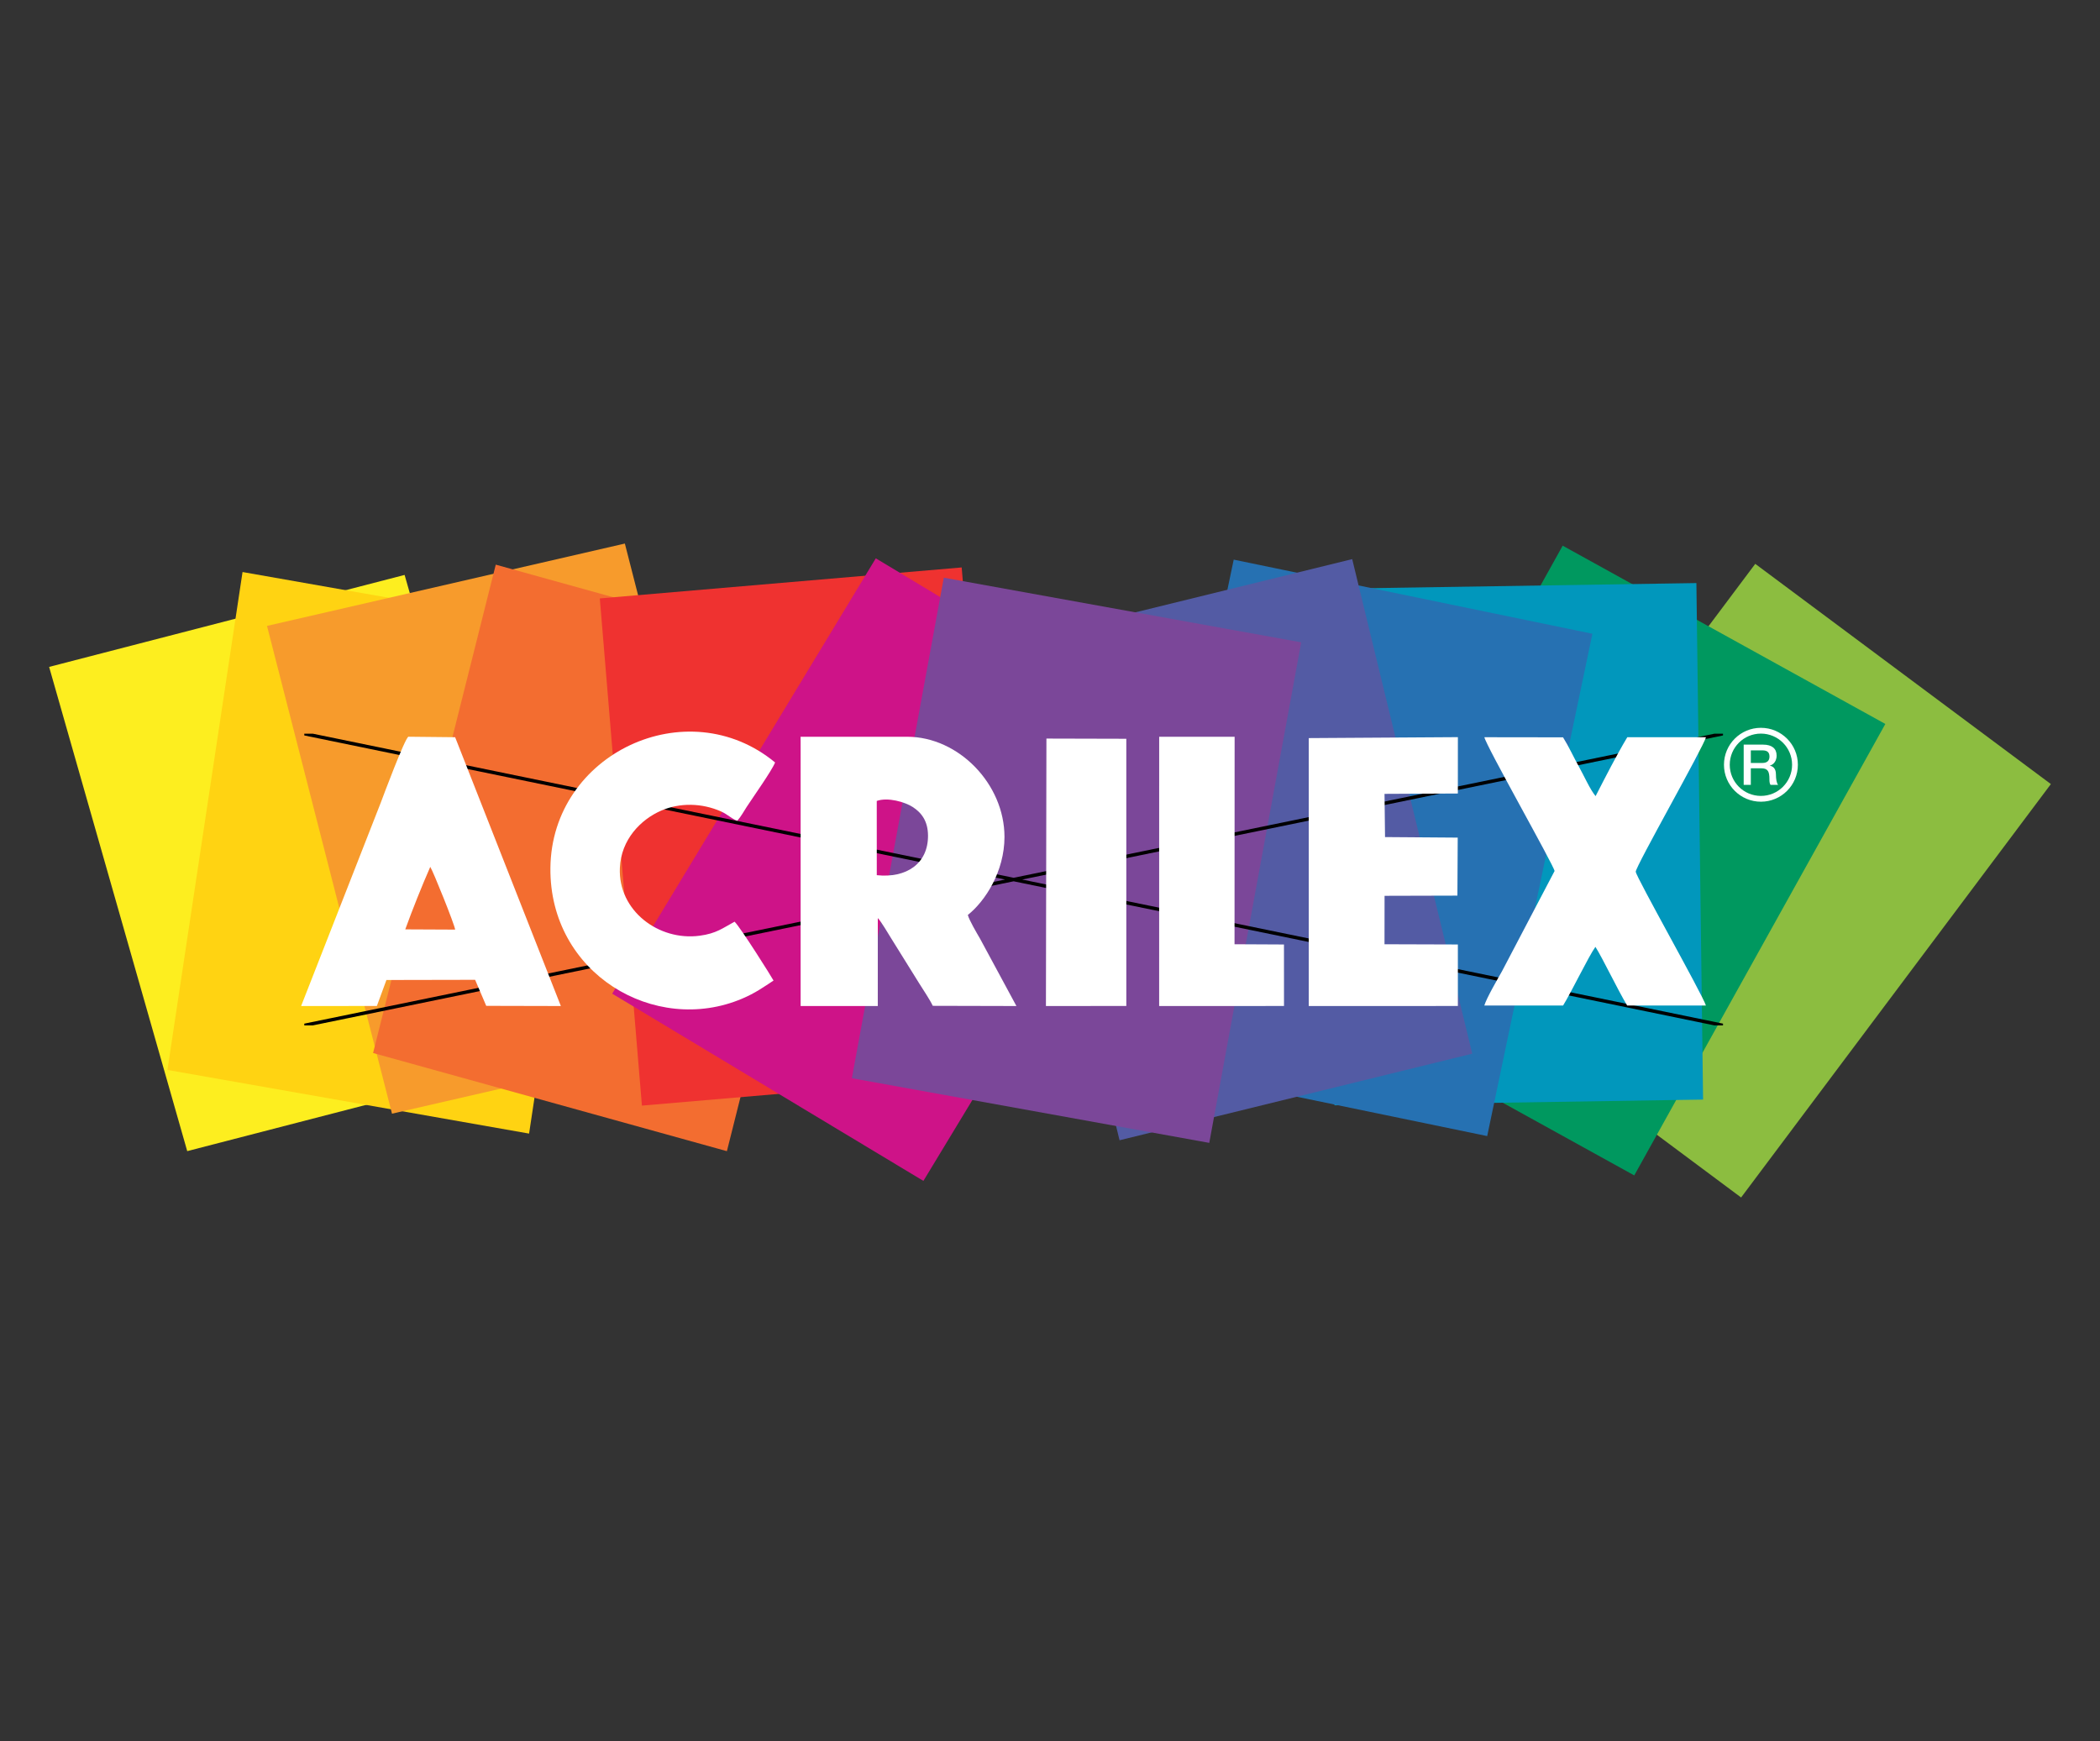<?xml version="1.0" encoding="UTF-8"?>
<!DOCTYPE svg PUBLIC "-//W3C//DTD SVG 1.1//EN" "http://www.w3.org/Graphics/SVG/1.1/DTD/svg11.dtd">
<!-- Creator: CorelDRAW 2021.5 -->
<svg xmlns="http://www.w3.org/2000/svg" xml:space="preserve" width="46.487mm" height="38.548mm" version="1.1" style="shape-rendering:geometricPrecision; text-rendering:geometricPrecision; image-rendering:optimizeQuality; fill-rule:evenodd; clip-rule:evenodd"
viewBox="0 0 4648.7 3854.78"
 xmlns:xlink="http://www.w3.org/1999/xlink"
 xmlns:xodm="http://www.corel.com/coreldraw/odm/2003">
 <rect x="0" y="0" width="4648.7" height="3854.78" fill="#333333" stroke="none"/>
 <defs>
  <style type="text/css">
   <![CDATA[
    .str0 {stroke:black;stroke-width:7.62;stroke-miterlimit:22.926}
    .fil12 {fill:none}
    .fil1 {fill:#00985F}
    .fil2 {fill:#0197BC}
    .fil3 {fill:#2671B2}
    .fil4 {fill:#535BA4}
    .fil11 {fill:#7B4799}
    .fil0 {fill:#8CBD40}
    .fil10 {fill:#CE1388}
    .fil9 {fill:#EF3230}
    .fil8 {fill:#F36D30}
    .fil7 {fill:#F79B2C}
    .fil5 {fill:#FDEE1F}
    .fil6 {fill:#FFD312}
    .fil13 {fill:white}
    .fil14 {fill:white;fill-rule:nonzero}
   ]]>
  </style>
    <clipPath id="id0">
     <path d="M673.6 1624.43l3140.57 0 0 645.87 -3140.57 0 0 -645.87z"/>
    </clipPath>
    <clipPath id="id1">
     <path d="M673.6 1624.43l3140.57 0 0 645.87 -3140.57 0 0 -645.87z"/>
    </clipPath>
 </defs>
 <g id="Capa_x0020_1">
  <g id="acrilex-seeklogo.com.cdr">
   <g>
    <polygon class="fil0" points="3885.54,1248.4 4539.94,1735.98 3854.22,2651.3 3199.82,2163.73 "/>
    <polygon class="fil1" points="3459.25,1208.16 4173.51,1602.87 3617.71,2602.43 2903.45,2207.71 "/>
    <polygon class="fil2" points="2939.28,1303.66 3755.25,1290.94 3770.07,2434.52 2954.12,2447.24 "/>
    <polygon class="fil3" points="2731.03,1239.07 3525.05,1403.17 3292.15,2515.36 2498.13,2351.25 "/>
    <polygon class="fil4" points="2212.51,1429.61 2993.33,1237.92 3259.11,2332.9 2478.3,2524.61 "/>
    <polygon class="fil5" points="108.74,1476.57 895.67,1272.92 1201.42,2345.04 414.47,2548.67 "/>
    <polygon class="fil6" points="536.9,1266.51 1337.44,1407.44 1171.21,2509.83 370.67,2368.9 "/>
    <polygon class="fil7" points="591.07,1385.78 1383.22,1203.46 1659.91,2283.45 867.76,2465.75 "/>
    <polygon class="fil8" points="1097.45,1250.17 1880.72,1467.53 1609.11,2548.78 825.86,2331.44 "/>
    <polygon class="fil9" points="1327.78,1324.95 2128.87,1256.35 2222.06,2379.28 1420.99,2447.88 "/>
    <polygon class="fil10" points="1938.72,1236.13 2627.62,1650.67 2044.1,2614.6 1355.21,2200.06 "/>
    <polygon class="fil11" points="2089.27,1279.02 2880.43,1422.15 2676.94,2530.4 1885.76,2387.27 "/>
   </g>
   <g>
   </g>
   <g style="clip-path:url(#id0)">
    <g>
    </g>
   </g>
   <polygon class="fil12" points="673.6,1624.43 3814.17,1624.43 3814.17,2270.3 673.6,2270.3 "/>
   <g style="clip-path:url(#id1)">
    <path id="_1" class="fil12 str0" d="M673.6 1624.43l3140.57 645.87m0 -645.87l-3140.57 645.87"/>
   </g>
   <g>
    <path class="fil13" d="M1772.34 1658.17l-0.02 569.22 170.81 0 0.04 -194.73c9.25,10.17 21.25,31.85 30.54,46.4l60.79 97.7c8.98,14.63 23.51,35.61 30.31,50.2l185.2 0.45 -80.89 -149.81c-6.59,-11.26 -23.59,-40.07 -26.67,-51.78 38.41,-30.62 81.11,-96.14 81.13,-172.93 -0.02,-116.71 -101.33,-221.66 -215.55,-221.66l-235.77 0.02 0.08 26.92zm168.57 279.53c65.62,7 113.77,-25.63 113.4,-87.79 -0.2,-32.02 -14.41,-50.64 -33.93,-63.2 -17.08,-11.01 -54.95,-22.15 -79.53,-13.37l0.06 164.36z"/>
    <path class="fil13" d="M666.56 2227.45l167.73 -0.18 21.12 -57.5 196.36 -0.39 24.58 57.64 165.22 0.39 -234.05 -595.17 -103.41 -1.07c-7.35,2.01 -55.42,130.37 -60.99,145.41l-176.56 450.87zm230.57 -169.76l110.41 0.51c-0.78,-10.05 -48.7,-129.18 -55.07,-138.92 -18.68,42.46 -39.68,95.25 -55.34,138.41z"/>
    <path class="fil13" d="M3285.78 2226.3l174.33 0.02c17.75,-28.38 57.01,-109.98 71.62,-129.93 16.23,25.52 48.66,94.01 70.24,129.83l174.37 0.1c-6.68,-22.85 -154.5,-284.43 -155.36,-296.23 -0.79,-10.89 151.62,-278.91 155.38,-297.89l-174.09 0.08c-23.92,39.85 -48.78,88.86 -70.17,130.39 -12,-14.22 -25.44,-44.61 -36.42,-64.36 -12.55,-22.53 -22.83,-45.42 -35.63,-65.81l-174.1 -0.24c2.77,17.61 154.22,284.66 155.34,296.23l-116.5 222.13c-9.79,17.28 -34.1,59.18 -39.01,75.68z"/>
    <path class="fil13" d="M1712.33 2171.02c-2.56,-5.53 -73.03,-117.65 -86.2,-130.33 -26.45,14.2 -39.99,26.08 -77.48,31.08 -90.03,12.04 -180.47,-55.12 -176.48,-150.06 2.65,-63.19 46.63,-107.52 91.55,-126.98 41.34,-17.92 90.15,-16.81 132.14,1.72 15.22,6.72 24.45,17.08 36.23,20.76 8.01,-8.75 14.59,-21.1 20.71,-30.46 14.74,-22.56 56,-80.7 63.01,-98.62 -194.57,-160.64 -494.85,-19.72 -497.38,233.56 -2.36,233.72 231.05,371.4 424.32,289.43 29.49,-12.5 47.33,-25.55 69.58,-40.1z"/>
    <polygon class="fil13" points="2897.14,1634.19 2897.14,2227.39 3227.25,2227.33 3227.23,2091.14 3064.83,2090.63 3064.97,1983.4 3226.21,1982.97 3226.91,1854.53 3066,1853.34 3064.87,1757.66 3227.21,1756.88 3227.28,1632.09 "/>
    <polygon class="fil13" points="2565.97,2227.39 2842.35,2227.33 2842.29,2091.16 2732.84,2090.61 2733.04,1631.25 2566.05,1631.21 "/>
    <polygon class="fil13" points="2315.34,2227.37 2318.32,2227.39 2493.3,2227.29 2493.28,1635.69 2316.43,1635.24 "/>
   </g>
   <g>
    <path class="fil14" d="M3875.72 1661.38l25.64 0c8.22,0 15.68,2.26 15.68,13.62 0,9.35 -5.44,14.22 -15.43,14.22l-25.89 0 0 -27.84zm-15.79 76.4l15.79 0 0 -36.7 23.24 0c14.53,0 17.94,7.24 17.94,23.59 0,4.38 0,9.25 2.4,13.11l16.94 0c-3.42,-3.63 -4.92,-13.11 -4.92,-23.46 0,-14.12 -7.97,-18.11 -13.41,-18.85l0 -0.25c2.91,-1 14.91,-5.38 14.91,-22.48 0,-15.1 -10.09,-24.08 -29.81,-24.08l-43.08 0 0 89.12z"/>
    <path class="fil14" d="M3898.08 1611.42c22.58,0 43.03,9.15 57.84,23.96 14.8,14.8 23.97,35.25 23.97,57.83 0,22.59 -9.17,43.05 -23.97,57.85 -14.81,14.8 -35.26,23.96 -57.84,23.96 -22.59,0 -43.04,-9.16 -57.85,-23.96 -14.8,-14.8 -23.95,-35.26 -23.95,-57.85 0,-22.58 9.15,-43.03 23.95,-57.83 14.81,-14.81 35.26,-23.96 57.85,-23.96zm48.78 33.02c-12.49,-12.49 -29.73,-20.2 -48.78,-20.2 -19.05,0 -36.3,7.71 -48.79,20.2 -12.48,12.48 -20.2,29.72 -20.2,48.77 0,19.07 7.72,36.31 20.2,48.79 12.49,12.49 29.74,20.2 48.79,20.2 19.05,0 36.29,-7.71 48.78,-20.2 12.48,-12.48 20.22,-29.72 20.22,-48.79 0,-19.05 -7.74,-36.29 -20.22,-48.77z"/>
   </g>
  </g>
 </g>
</svg>
